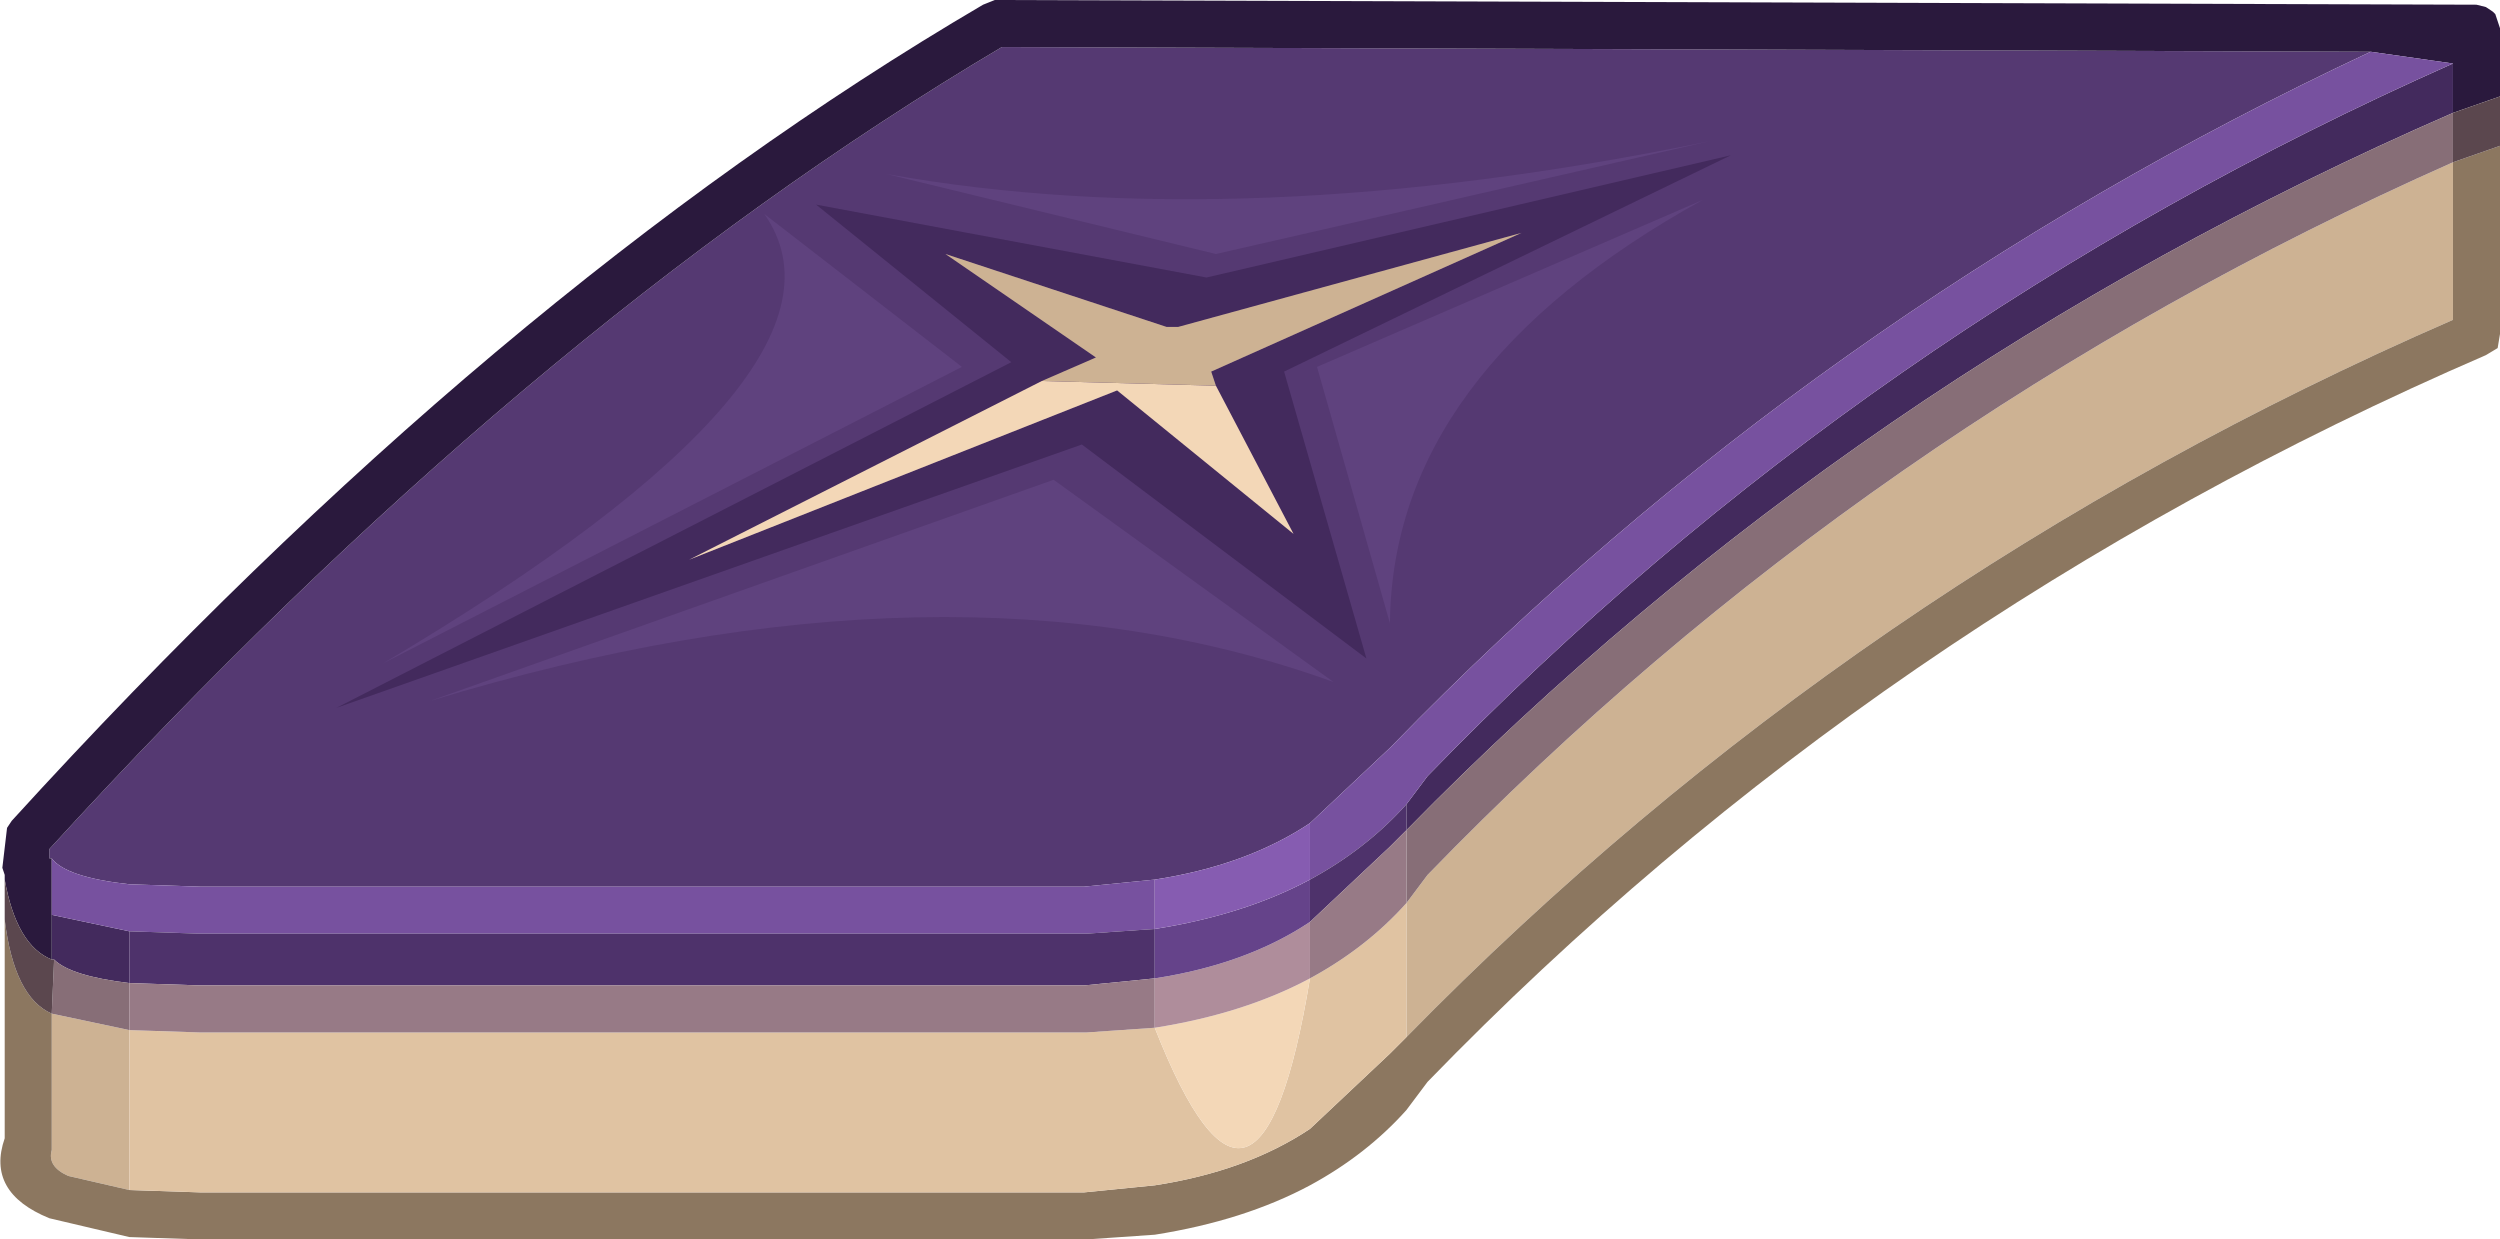 <?xml version="1.0" encoding="UTF-8" standalone="no"?>
<svg xmlns:ffdec="https://www.free-decompiler.com/flash" xmlns:xlink="http://www.w3.org/1999/xlink" ffdec:objectType="shape" height="26.35px" width="53.15px" xmlns="http://www.w3.org/2000/svg">
  <g transform="matrix(1.0, 0.0, 0.0, 1.0, 22.6, 28.85)">
    <path d="M27.8 -27.75 Q15.95 -22.2 7.0 -13.0 L6.95 -12.95 5.25 -11.35 Q3.9 -10.45 1.95 -10.15 L0.45 -10.0 -18.35 -10.0 -19.85 -10.05 Q-21.2 -10.2 -21.5 -10.6 L-21.55 -10.6 -21.55 -10.8 Q-11.5 -21.8 -1.3 -27.85 L27.8 -27.75" fill="#553972" fill-rule="evenodd" stroke="none"/>
    <path d="M7.3 -11.75 L7.75 -12.35 Q17.05 -21.95 29.55 -27.5 L29.55 -26.45 Q16.8 -20.9 7.3 -11.2 L7.3 -11.75 M-21.5 -8.45 L-21.5 -9.4 -19.85 -9.05 -19.85 -7.95 Q-21.1 -8.1 -21.45 -8.45 L-21.5 -8.45" fill="#432a5d" fill-rule="evenodd" stroke="none"/>
    <path d="M7.3 -9.65 L7.75 -10.25 Q17.05 -19.85 29.55 -25.4 L29.55 -22.05 Q16.8 -16.5 7.3 -6.8 L7.3 -9.65 M-19.85 -3.55 L-21.15 -3.85 Q-21.6 -4.05 -21.5 -4.4 L-21.5 -4.6 -21.5 -7.3 -19.85 -6.95 -19.85 -3.55" fill="#cdb293" fill-rule="evenodd" stroke="none"/>
    <path d="M29.55 -27.5 L27.8 -27.75 -1.3 -27.85 Q-11.5 -21.8 -21.55 -10.8 L-21.55 -10.6 -21.5 -10.6 -21.5 -9.4 -21.5 -8.45 Q-22.25 -8.75 -22.5 -10.15 L-22.5 -10.25 -22.55 -10.4 -22.45 -11.25 -22.35 -11.4 Q-12.1 -22.65 -1.7 -28.75 L-1.45 -28.85 30.05 -28.75 30.25 -28.7 30.4 -28.6 30.45 -28.55 30.55 -28.25 30.55 -26.8 29.55 -26.45 29.55 -27.5" fill="#2a193d" fill-rule="evenodd" stroke="none"/>
    <path d="M27.8 -27.75 L29.55 -27.5 Q17.05 -21.95 7.75 -12.35 L7.3 -11.75 Q6.45 -10.8 5.25 -10.15 L5.25 -11.35 6.95 -12.95 7.0 -13.0 Q15.95 -22.2 27.8 -27.75 M-21.5 -9.4 L-21.5 -10.6 Q-21.2 -10.2 -19.85 -10.05 L-18.35 -10.0 0.45 -10.0 1.95 -10.15 1.95 -9.1 0.5 -9.0 -18.35 -9.0 -19.85 -9.05 -21.5 -9.4" fill="#77519f" fill-rule="evenodd" stroke="none"/>
    <path d="M29.55 -26.45 L29.55 -25.4 Q17.05 -19.85 7.75 -10.25 L7.3 -9.65 7.3 -11.2 Q16.8 -20.9 29.55 -26.45 M-19.85 -7.95 L-19.85 -6.95 -21.5 -7.3 -21.45 -8.45 Q-21.1 -8.1 -19.85 -7.95" fill="#876e77" fill-rule="evenodd" stroke="none"/>
    <path d="M29.55 -25.4 L30.55 -25.75 30.55 -21.75 30.5 -21.45 30.25 -21.3 Q17.3 -15.7 7.75 -5.85 L7.3 -5.25 Q6.45 -4.3 5.25 -3.65 3.85 -2.9 1.95 -2.6 L0.5 -2.5 -18.35 -2.5 -19.85 -2.55 -21.55 -2.95 Q-22.9 -3.5 -22.5 -4.65 L-22.5 -9.3 Q-22.3 -7.65 -21.5 -7.3 L-21.5 -4.6 -21.5 -4.4 Q-21.6 -4.05 -21.15 -3.85 L-19.85 -3.55 -18.35 -3.5 0.45 -3.5 1.95 -3.65 Q3.9 -3.95 5.25 -4.85 L6.95 -6.45 7.0 -6.5 7.3 -6.8 Q16.8 -16.5 29.55 -22.05 L29.55 -25.4" fill="#8c7760" fill-rule="evenodd" stroke="none"/>
    <path d="M29.55 -26.45 L30.55 -26.8 30.55 -25.75 29.55 -25.4 29.55 -26.45 M-22.5 -10.15 Q-22.25 -8.75 -21.5 -8.45 L-21.45 -8.45 -21.5 -7.3 Q-22.3 -7.65 -22.5 -9.3 L-22.5 -10.15" fill="#5b474e" fill-rule="evenodd" stroke="none"/>
    <path d="M7.3 -6.8 L7.0 -6.5 6.95 -6.45 5.25 -4.85 Q3.9 -3.95 1.95 -3.65 L0.45 -3.5 -18.35 -3.5 -19.85 -3.55 -19.85 -6.95 -18.35 -6.9 0.5 -6.9 1.95 -7.0 Q4.15 -1.4 5.25 -8.05 6.45 -8.7 7.3 -9.65 L7.3 -6.8" fill="#e0c3a2" fill-rule="evenodd" stroke="none"/>
    <path d="M5.25 -10.15 Q6.45 -10.8 7.3 -11.75 L7.3 -11.2 7.0 -10.9 6.95 -10.85 5.25 -9.25 5.25 -10.15 M1.95 -8.05 L0.45 -7.9 -18.35 -7.9 -19.85 -7.95 -19.85 -9.05 -18.35 -9.0 0.5 -9.0 1.95 -9.1 1.95 -8.05" fill="#4e326b" fill-rule="evenodd" stroke="none"/>
    <path d="M7.3 -11.2 L7.3 -9.65 Q6.45 -8.7 5.25 -8.05 L5.25 -9.25 6.95 -10.85 7.0 -10.9 7.3 -11.2 M1.95 -8.05 L1.95 -7.0 0.5 -6.9 -18.35 -6.9 -19.85 -6.95 -19.85 -7.95 -18.35 -7.9 0.45 -7.9 1.95 -8.05" fill="#977a86" fill-rule="evenodd" stroke="none"/>
    <path d="M1.95 -7.0 Q3.85 -7.3 5.25 -8.05 4.15 -1.4 1.95 -7.0" fill="#f3d7b7" fill-rule="evenodd" stroke="none"/>
    <path d="M5.25 -9.25 L5.25 -8.05 Q3.85 -7.3 1.95 -7.0 L1.95 -8.05 Q3.9 -8.35 5.25 -9.25" fill="#af8d9b" fill-rule="evenodd" stroke="none"/>
    <path d="M5.25 -10.15 L5.25 -9.25 Q3.9 -8.35 1.95 -8.05 L1.95 -9.1 Q3.85 -9.4 5.25 -10.15" fill="#65438a" fill-rule="evenodd" stroke="none"/>
    <path d="M5.25 -11.35 L5.25 -10.15 Q3.85 -9.4 1.95 -9.1 L1.95 -10.15 Q3.9 -10.45 5.25 -11.35" fill="#865cb1" fill-rule="evenodd" stroke="none"/>
    <path d="M3.25 -20.65 L3.15 -20.95 9.75 -23.9 2.45 -21.9 2.2 -21.9 -2.5 -23.45 0.7 -21.25 -0.45 -20.75 -7.95 -16.95 1.15 -20.55 4.9 -17.5 3.25 -20.65 M-15.45 -13.8 L-1.1 -21.15 -5.25 -24.5 3.05 -22.95 14.2 -25.55 4.7 -20.95 6.45 -14.85 0.4 -19.4 -15.45 -13.8" fill="#432a5d" fill-rule="evenodd" stroke="none"/>
    <path d="M3.25 -20.65 L4.9 -17.5 1.15 -20.55 -7.95 -16.95 -0.45 -20.75 3.25 -20.65" fill="#f3d7b7" fill-rule="evenodd" stroke="none"/>
    <path d="M5.4 -21.05 L13.6 -24.6 Q7.0 -20.95 6.95 -15.6 L5.4 -21.05 M3.25 -23.45 L-3.75 -25.15 Q3.8 -23.8 13.75 -25.85 L3.25 -23.45 M-0.2 -18.65 L5.75 -14.35 Q-2.4 -17.3 -13.45 -13.95 L-0.2 -18.65 M-2.15 -21.05 L-14.45 -14.75 Q-4.0 -20.95 -6.35 -24.3 L-2.15 -21.05" fill="#5f427e" fill-rule="evenodd" stroke="none"/>
    <path d="M-0.45 -20.75 L0.7 -21.25 -2.5 -23.45 2.2 -21.9 2.45 -21.9 9.75 -23.9 3.15 -20.95 3.25 -20.65 -0.45 -20.75" fill="#cdb293" fill-rule="evenodd" stroke="none"/>
  </g>
</svg>
